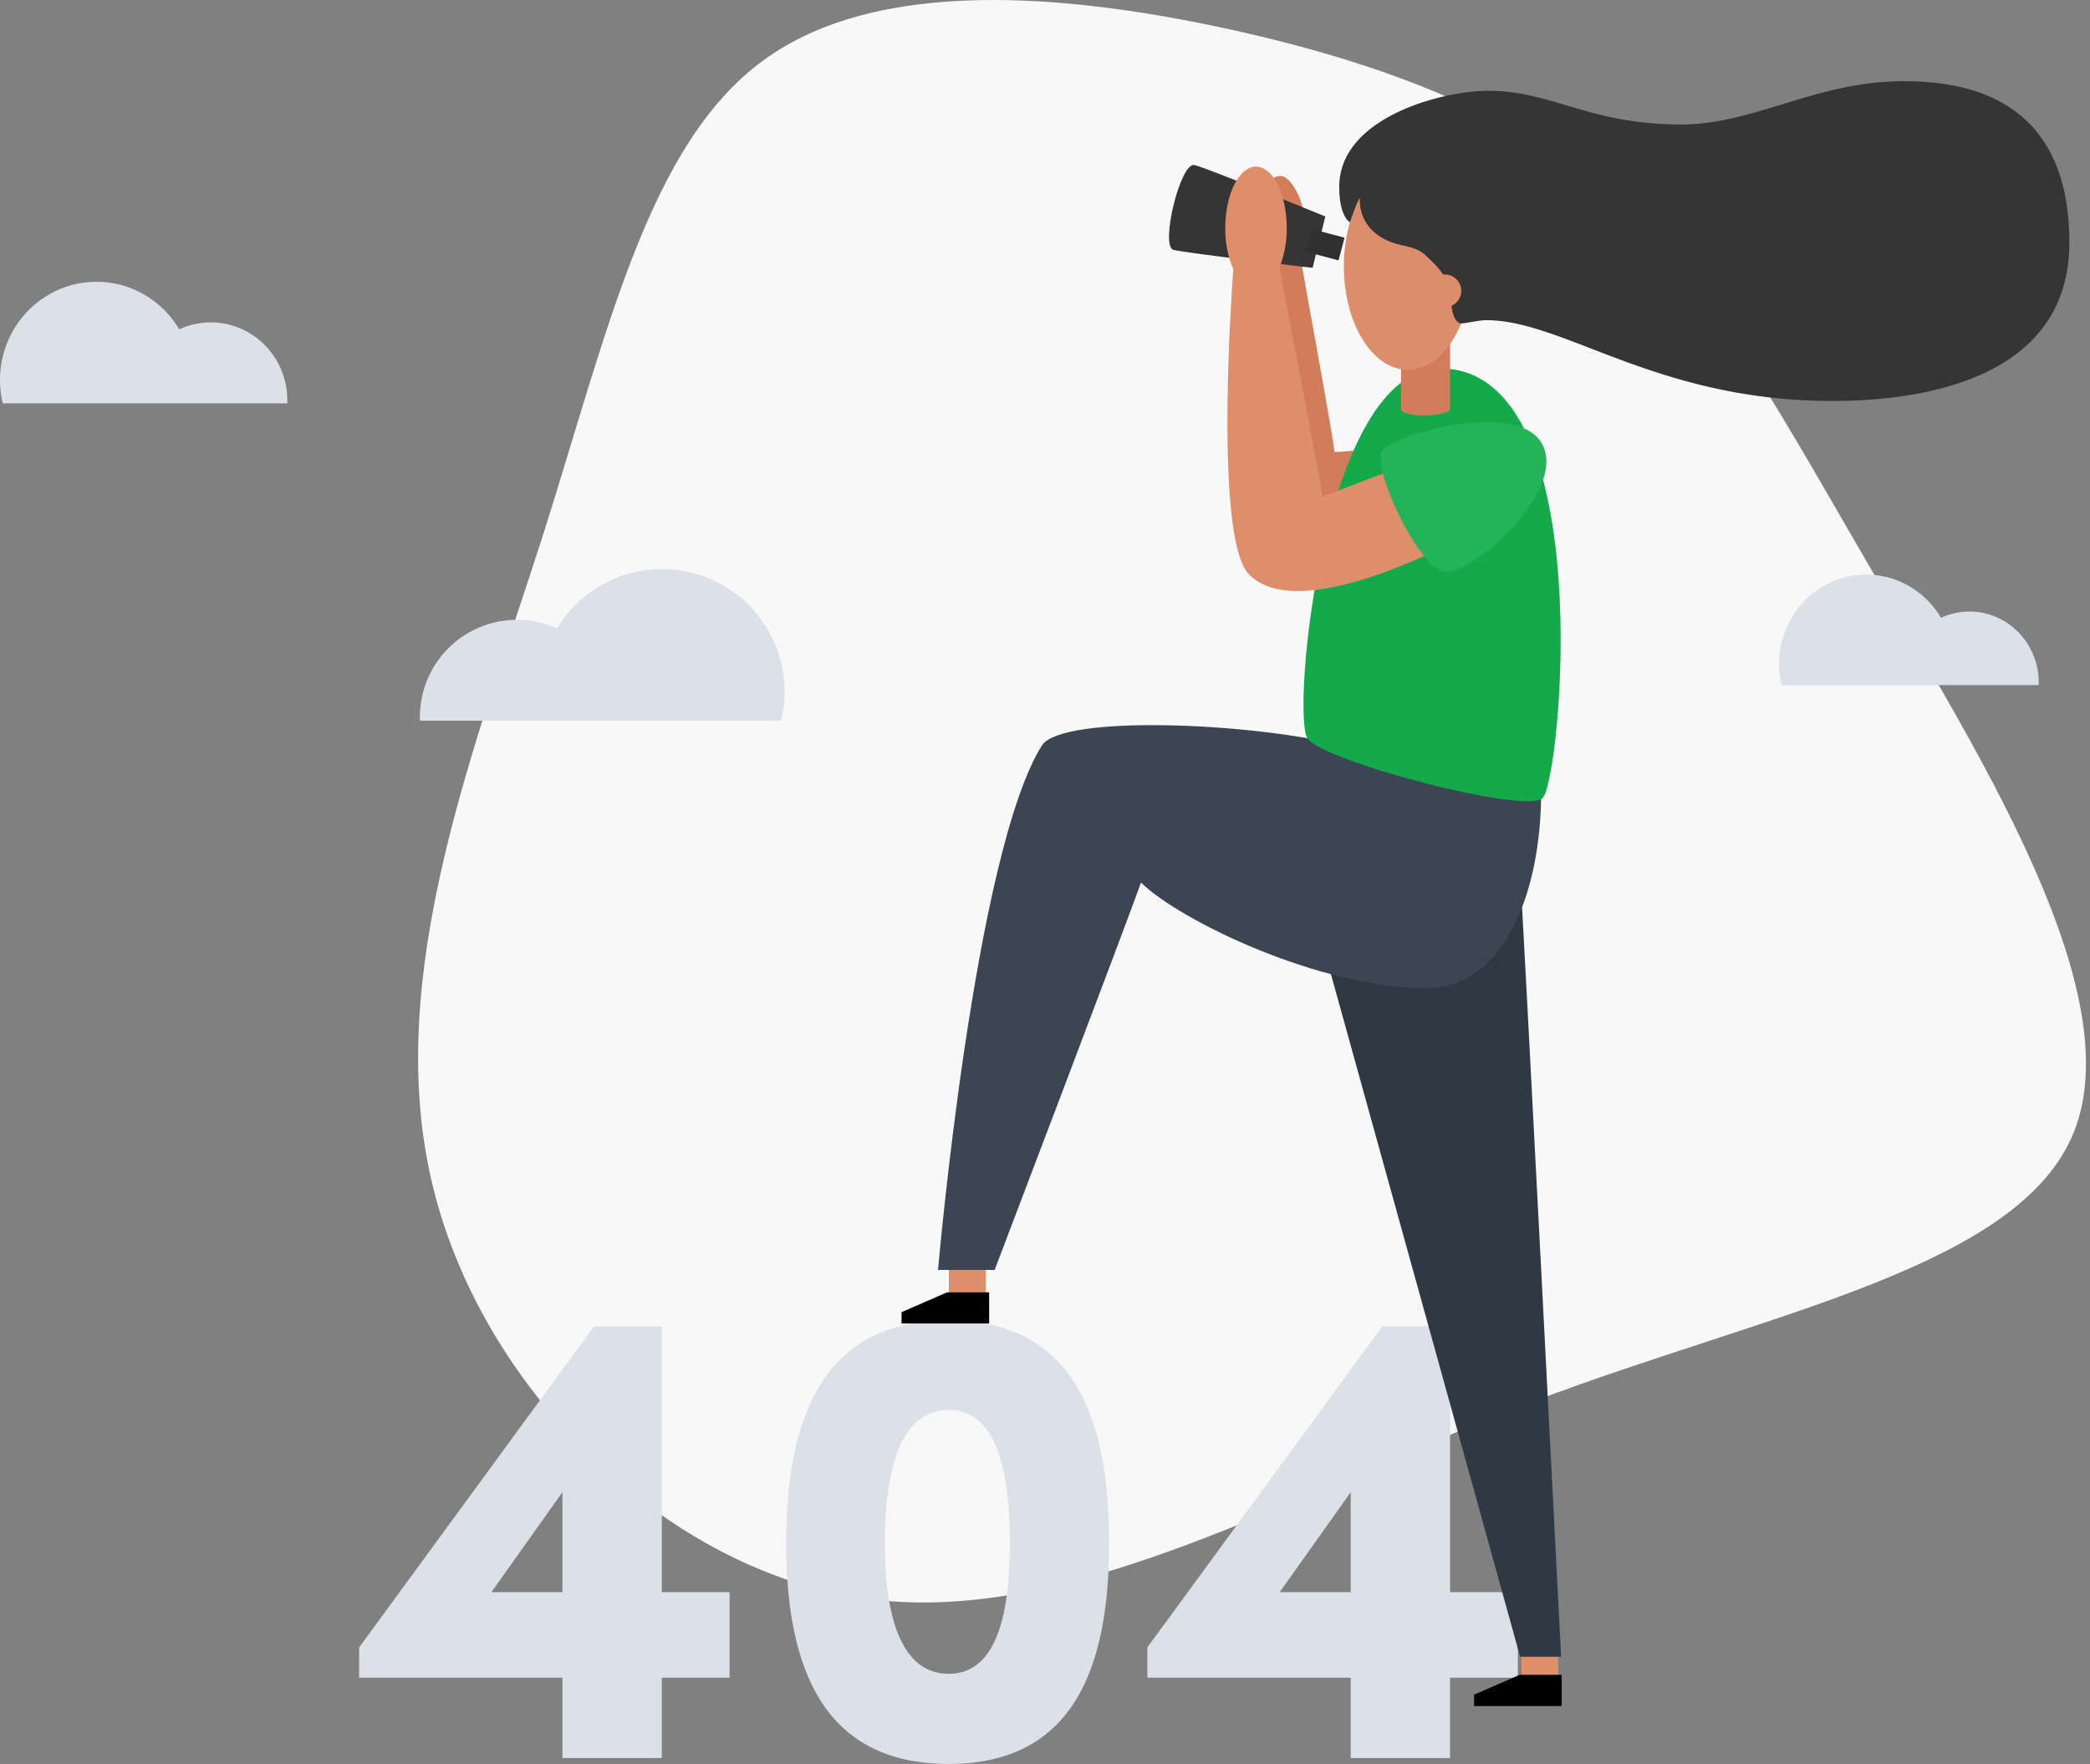 <svg width="282" height="238" fill="none" xmlns="http://www.w3.org/2000/svg"><rect width="100%" height="100%" fill="#808080" stroke="none"/><path d="M218.538 27.652c13.148 11.813 21.752 28.295 35.567 51.986 13.878 23.69 33.016 54.585 25.759 73.004-7.258 18.419-41.04 24.356-72.938 36.435-31.897 12.079-61.928 30.229-89.554 26.691-27.625-3.538-52.847-28.76-59.19-56.654-6.407-27.962 6.005-58.591 14.945-86.486 8.877-27.892 14.282-53.06 29.829-64.455 15.547-11.395 41.242-8.947 62.998-4.21 21.752 4.794 39.435 11.88 52.584 23.69z" fill="#F8F8F8"/><path d="M98.442 226.368h-9.146V237.2H75.888v-10.832H48.455v-4.09l31.696-43.319h9.145v35.868h9.145v11.541zm-22.554-11.541v-13.496l-9.587 13.496h9.587zM106.076 208.168c0-16.78 4.883-30.01 21.914-30.01 16.946 0 21.662 13.23 21.662 30.01 0 16.693-4.704 29.832-21.662 29.832-17.031 0-21.914-13.139-21.914-29.832zm30.185 0c0-10.121-1.954-17.934-8.257-17.934-6.393 0-8.61 7.813-8.61 17.934 0 10.031 2.217 17.668 8.61 17.668 6.303.012 8.257-7.637 8.257-17.668zM204.802 226.368h-9.145V237.2h-13.406v-10.832H154.81v-4.09l31.701-43.319h9.146v35.868h9.145v11.541zm-22.551-11.541v-13.496l-9.589 13.496h9.589z" fill="#DCE0E9"/><path d="M205.281 226.637h4.97v-4.208h-4.97v4.208z" fill="#DE8E68"/><path d="M105.383 97.243a16.53 16.53 0 00-21.239-19.626 16.529 16.529 0 00-8.977 7.172 13.114 13.114 0 00-18.512 11.946v.508h48.728zM240.379 92.438c-.67-2.799-.337-5.75.938-8.318a11.876 11.876 0 016.009-5.683 11.52 11.52 0 018.177-.3 11.826 11.826 0 016.393 5.225 9.15 9.15 0 018.908.68 9.476 9.476 0 013.136 3.456 9.734 9.734 0 011.138 4.57v.37h-34.699zM.374 54.419a13.457 13.457 0 011.037-9.15 13.112 13.112 0 016.649-6.25 12.815 12.815 0 019.047-.332 13.066 13.066 0 017.073 5.749 10.168 10.168 0 019.859.741 10.435 10.435 0 013.47 3.804 10.648 10.648 0 011.255 5.03v.408H.374z" fill="#DCE0E9"/><path d="M210.718 225.979v4.208h-11.824v-1.531l6.15-2.677h5.674z" fill="#000"/><path d="M128.028 175.023h4.97v-4.207h-4.97v4.207z" fill="#DE8E68"/><path d="M133.465 174.365v4.208h-11.821v-1.528l6.15-2.68h5.671z" fill="#000"/><path d="M205.109 118.094c.251 2.39 5.531 105.445 5.531 105.445h-5.531l-26.895-97.033 26.895-8.412z" fill="#2F3944"/><path d="M207.949 106.74c0 13.996-5.146 26.589-15.562 26.589-14.299 0-33.23-9.116-38.439-14.261-1.3 3.845-19.743 52.277-19.743 52.277h-7.638s4.894-56.391 14.069-70.854c3.018-4.02 27.649-3.016 40.093 0 12.444 3.015 27.22 6.249 27.22 6.249z" fill="#3B4652"/><path d="M171.014 25.196a1.796 1.796 0 011.911-1.438c1.119.079 2.948 3.036 2.948 5.429 0 2.393-.675 3.293-.47 5.031.204 1.739 4.631 25.312 4.631 26.75 1.116.078 5.11-.48 5.11-.48l-2.796 11.261h-8.14l-5.26-45.355 2.066-1.198z" fill="#D37C59"/><path d="M178.821 29.21l-1.715 6.93s-16.92-1.967-18.767-2.422c-1.846-.456.935-11.916 2.831-11.448 1.897.467 17.651 6.94 17.651 6.94z" fill="#353535"/><path d="M194.324 49.712c21.645 0 16.306 55.921 13.779 58.013-2.527 2.092-29.437-4.967-31.672-8.082-2.236-3.115 2.018-49.931 17.893-49.931z" fill="#14AA4B"/><path d="M186.599 63.909c-1.189.403-8.164 3.123-8.164 3.123-.116-1.402-5.478-29.218-5.808-30.921.676-1.7 1.011-3.517.985-5.347 0-4.567-1.856-8.275-4.144-8.275-2.287 0-4.14 3.708-4.14 8.275a13.7 13.7 0 001.081 5.569c-.257 3.477-2.565 36.49 2.145 41.198 4.967 4.967 17.043.487 24.382-2.85 1.572-.543-.569-12.332-6.337-10.772z" fill="#DE8E68"/><path d="M181.42 32.073l-4.377-1.162-.812 3.058 4.377 1.163.812-3.059z" fill="#303030"/><path d="M208.118 59.985c3.299 6.405-9.765 17.943-13.379 17.084-3.614-.859-9.443-13.756-8.353-16.07 1.089-2.314 18.524-7.246 21.732-1.014z" fill="#24B358"/><path d="M195.651 55.132c0 1.084-6.612 1.359-6.612 0V42.65h6.612v12.482z" fill="#D37C59"/><path d="M189.956 49.897c4.767 0 8.631-6.25 8.631-13.958 0-7.709-3.864-13.958-8.631-13.958s-8.631 6.25-8.631 13.958c0 7.709 3.864 13.958 8.631 13.958z" fill="#DC8E6C"/><path d="M183.49 26.691a5.662 5.662 0 002.556 5.113c2.574 1.753 4.409.979 6.297 2.63.996.996 3.436 2.922 3.459 5.896 0 2.2.722 3.31 1.356 3.31.634 0 2.305-.438 3.38-.438 10.56 0 22.96 10.901 46.749 10.901 12.427 0 31.927-3.135 31.927-21.384 0-9.856-3.547-21.765-22.296-21.765-11.907 0-20.248 5.844-30.031 5.844-12.563 0-17.408-4.55-26.089-4.55-6.182 0-20.096 3.583-20.096 12.967 0 3.565 1.116 4.6 1.461 4.784.111-.392.792-2.414 1.327-3.308z" fill="#353535"/><path d="M194.915 41.446a2.203 2.203 0 100-4.405 2.203 2.203 0 000 4.405z" fill="#DC8E6C"/></svg>